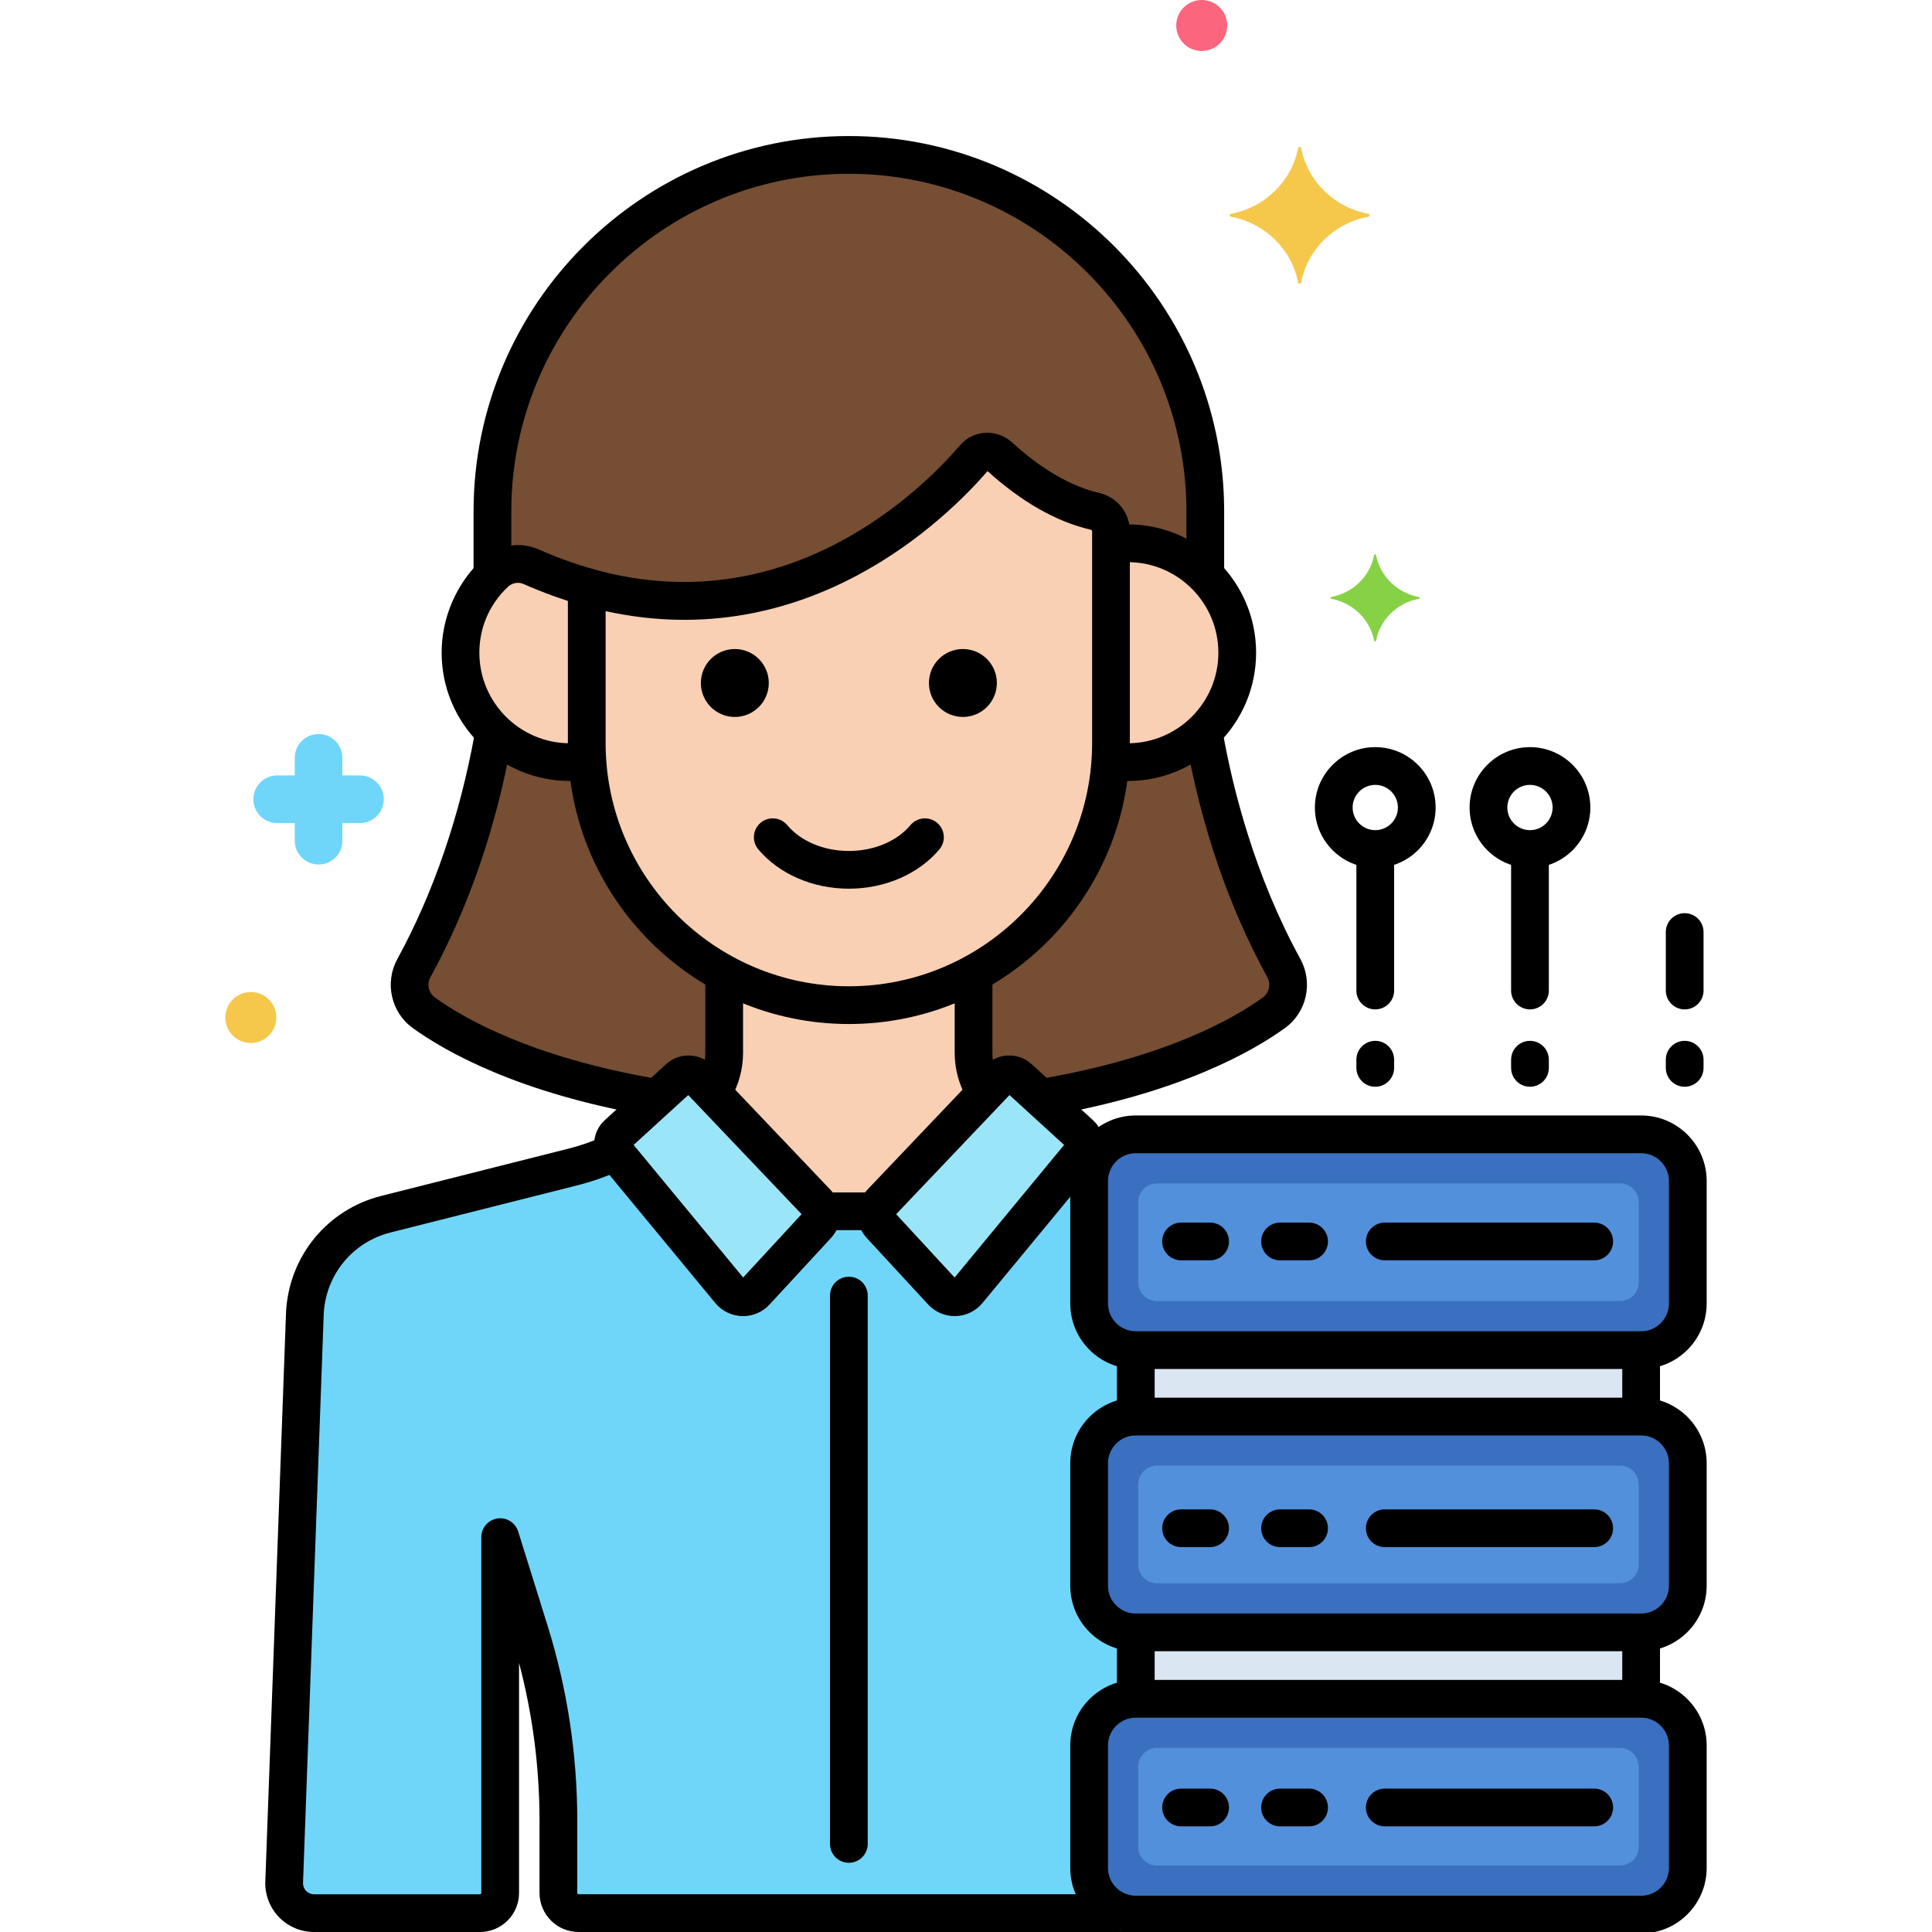 <?xml version="1.0" encoding="utf-8"?>
<!-- Generator: Adobe Illustrator 24.0.0, SVG Export Plug-In . SVG Version: 6.00 Build 0)  -->
<svg version="1.1" xmlns="http://www.w3.org/2000/svg" xmlns:xlink="http://www.w3.org/1999/xlink" x="0px" y="0px"
	 viewBox="0 0 256 256" style="enable-background:new 0 0 256 256;" xml:space="preserve">
<style type="text/css">
	.st0{fill:#3A70BF;}
	.st1{fill:#EDF4FC;}
	.st2{fill:#C7D7E5;}
	.st3{fill:#F9D0B4;}
	.st4{fill:#5B5D60;}
	.st5{fill:#5290DB;}
	.st6{fill:#70D6F9;}
	.st7{fill:#F5C84C;}
	.st8{fill:#FC657E;}
	.st9{fill:#87D147;}
	.st10{fill:#FCDD86;}
	.st11{fill:#9BE5F9;}
	.st12{fill:#B2E26D;}
	.st13{fill:#754E34;}
	.st14{fill:#FCA265;}
	.st15{fill:#818182;}
	.st16{fill:#F94EED;}
	.st17{fill:#FFC197;}
	.st18{fill:#3CAADC;}
	.st19{fill:#DAE6F1;}
	.st20{fill:#57AF12;}
	.st21{fill:#EF4460;}
	.st22{fill:#FFF0CA;}
	.st23{fill:#F98FA6;}
	.st24{fill:#EDB311;}
	.st25{fill:#FC8C48;}
	.st26{fill:#FCB9CB;}
	.st27{fill:#96BC71;}
	.st28{fill:#78A352;}
	.st29{fill:#B8DD90;}
	.st30{fill:#6FAFEF;}
	.st31{fill:#29589F;}
	.st32{fill:#414344;}
	.st33{fill:#9B6B4B;}
	.st34{fill:#73B1EF;}
</style>
<g id="Layer_1">
</g>
<g id="Layer_2">
</g>
<g id="Layer_3">
</g>
<g id="Layer_4">
</g>
<g id="Layer_5">
</g>
<g id="Layer_6">
</g>
<g id="Layer_7">
</g>
<g id="Layer_8">
</g>
<g id="Layer_9">
</g>
<g id="Layer_10">
</g>
<g id="Layer_11">
</g>
<g id="Layer_12">
</g>
<g id="Layer_13">
</g>
<g id="Layer_14">
</g>
<g id="Layer_15">
</g>
<g id="Layer_16">
</g>
<g id="Layer_17">
</g>
<g id="Layer_18">
</g>
<g id="Layer_19">
</g>
<g id="Layer_20">
</g>
<g id="Layer_21">
</g>
<g id="Layer_22">
</g>
<g id="Layer_23">
</g>
<g id="Layer_24">
</g>
<g id="Layer_25">
</g>
<g id="Layer_26">
</g>
<g id="Layer_27">
</g>
<g id="Layer_28">
</g>
<g id="Layer_29">
</g>
<g id="Layer_30">
</g>
<g id="Layer_31">
</g>
<g id="Layer_32">
</g>
<g id="Layer_33">
</g>
<g id="Layer_34">
</g>
<g id="Layer_35">
</g>
<g id="Layer_36">
</g>
<g id="Layer_37">
</g>
<g id="Layer_38">
</g>
<g id="Layer_39">
</g>
<g id="Layer_40">
</g>
<g id="Layer_41">
</g>
<g id="Layer_42">
</g>
<g id="Layer_43">
</g>
<g id="Layer_44">
</g>
<g id="Layer_45">
</g>
<g id="Layer_46">
</g>
<g id="Layer_47">
</g>
<g id="Layer_48">
</g>
<g id="Layer_49">
</g>
<g id="Layer_50">
</g>
<g id="Layer_51">
</g>
<g id="Layer_52">
</g>
<g id="Layer_53">
</g>
<g id="Layer_54">
</g>
<g id="Layer_55">
</g>
<g id="Layer_56">
</g>
<g id="Layer_57">
</g>
<g id="Layer_58">
</g>
<g id="Layer_59">
</g>
<g id="Layer_60">
</g>
<g id="Layer_61">
</g>
<g id="Layer_62">
</g>
<g id="Layer_63">
</g>
<g id="Layer_64">
</g>
<g id="Layer_65">
</g>
<g id="Layer_66">
</g>
<g id="Layer_67">
</g>
<g id="Layer_68">
</g>
<g id="Layer_69">
</g>
<g id="Layer_70">
</g>
<g id="Layer_71">
</g>
<g id="Layer_72">
	<g>
		<g>
			<g>
				<path class="st3" d="M149.44,71.985c-0.759,0-1.502,0.064-2.229,0.177c0,3.696,0,20.799,0,26.293v0v0
					c0,0.783-0.036,1.558-0.088,2.329c0.756,0.122,1.526,0.202,2.316,0.202c8.009,0,14.501-6.492,14.501-14.501
					C163.941,78.477,157.448,71.985,149.44,71.985z"/>
			</g>
		</g>
		<g>
			<g>
				<path class="st3" d="M129.092,60.642c-5.29,6.174-24.047,24.906-51.344,17.13v20.684c0,19.102,15.629,34.732,34.732,34.732l0,0
					c19.102,0,34.732-15.629,34.732-34.732v-28.06c0-1.276-0.893-2.358-2.136-2.646c-3.515-0.814-7.782-2.85-12.673-7.294
					C131.434,59.577,129.942,59.649,129.092,60.642z"/>
			</g>
		</g>
		<g>
			<g>
				<path class="st3" d="M77.748,77.771c-2.385-0.679-4.834-1.559-7.346-2.668c-1.619-0.715-3.511-0.386-4.803,0.825
					c-2.817,2.641-4.581,6.39-4.581,10.557c0,8.008,6.492,14.501,14.501,14.501c0.79,0,1.56-0.08,2.316-0.202
					c-0.052-0.771-0.088-1.546-0.088-2.329V77.771z"/>
			</g>
		</g>
		<g>
			<g>
				<g>
					<path class="st13" d="M65.599,75.929c1.291-1.211,3.183-1.54,4.803-0.825c2.512,1.109,4.961,1.988,7.346,2.668
						c27.297,7.776,46.055-10.956,51.344-17.13c0.85-0.992,2.342-1.065,3.309-0.186c4.892,4.445,9.159,6.48,12.673,7.294
						c1.243,0.288,2.136,1.37,2.136,2.646v1.766c0.727-0.113,1.47-0.177,2.229-0.177c4.012,0,7.643,1.63,10.268,4.263v-8.494
						c0-25.976-21.253-47.229-47.229-47.229c-25.976,0-47.229,21.253-47.229,47.229v8.535
						C65.369,76.171,65.477,76.043,65.599,75.929z"/>
				</g>
			</g>
		</g>
		<g>
			<g>
				<path class="st11" d="M143.128,150.265l-8.134-7.427c-0.753-0.687-1.917-0.646-2.619,0.092l-15.687,16.491
					c-0.77,0.81-0.78,2.078-0.022,2.899l8.157,8.837c0.936,1.014,2.552,0.97,3.431-0.094l15.054-18.223
					C143.944,152.071,143.865,150.938,143.128,150.265z"/>
			</g>
		</g>
		<g>
			<g>
				<path class="st11" d="M81.831,150.265l8.134-7.427c0.753-0.687,1.917-0.646,2.619,0.092l15.687,16.491
					c0.77,0.81,0.78,2.078,0.022,2.899l-8.157,8.837c-0.936,1.014-2.552,0.97-3.431-0.094L81.65,152.84
					C81.014,152.071,81.094,150.938,81.831,150.265z"/>
			</g>
		</g>
		<g>
			<g>
				<path class="st13" d="M170.112,128.268c-6.1-11.129-9.132-22.635-10.64-31.327c-2.606,2.5-6.136,4.046-10.032,4.046
					c-0.79,0-1.56-0.081-2.316-0.202c-0.816,12.152-7.945,22.646-18.124,28.194v10.533c0,1.92,0.582,3.744,1.6,5.285l1.775-1.866
					c0.702-0.738,1.866-0.779,2.619-0.092l2.903,2.65c17.002-2.853,26.491-8.102,30.912-11.299
					C170.684,132.834,171.224,130.297,170.112,128.268z"/>
			</g>
		</g>
		<g>
			<g>
				<path class="st13" d="M89.965,142.838c0.753-0.687,1.917-0.646,2.619,0.092l1.775,1.866c1.018-1.542,1.6-3.365,1.6-5.285
					v-10.533c-10.179-5.548-17.308-16.042-18.124-28.194c-0.756,0.122-1.526,0.202-2.316,0.202c-3.897,0-7.427-1.545-10.032-4.046
					c-1.508,8.692-4.54,20.198-10.64,31.327c-1.112,2.029-0.572,4.566,1.303,5.921c4.422,3.197,13.91,8.446,30.912,11.299
					L89.965,142.838z"/>
			</g>
		</g>
		<g>
			<g>
				<path class="st6" d="M144.316,247.513V231.28c0-3.399,2.781-6.181,6.181-6.181h0.004v-8.802h-0.004
					c-3.399,0-6.181-2.781-6.181-6.181v-16.233c0-3.399,2.781-6.181,6.181-6.181h0.004v-8.802h-0.004
					c-3.399,0-6.181-2.781-6.181-6.181v-16.233c0-1.136,0.316-2.2,0.857-3.118c-0.58-0.232-1.155-0.476-1.721-0.742
					c-0.045,0.073-0.088,0.146-0.143,0.213l-15.054,18.224c-0.879,1.064-2.495,1.108-3.431,0.094l-8.157-8.836
					c-0.468-0.508-0.642-1.186-0.526-1.821h-7.323c0.116,0.635-0.057,1.313-0.526,1.821l-8.157,8.836
					c-0.936,1.014-2.552,0.97-3.431-0.094L81.65,152.84c-0.056-0.067-0.099-0.14-0.143-0.213c-1.775,0.837-3.624,1.509-5.529,1.988
					l-24.833,6.269c-6.044,1.521-10.396,6.796-10.743,13.019l-2.744,75.418c-0.127,2.269,1.68,4.179,3.953,4.179H63.6
					c1.478,0,2.677-1.198,2.677-2.677v-47.143l3.883,12.438c2.539,8.133,3.83,16.604,3.83,25.125v9.58
					c0,1.479,1.198,2.677,2.677,2.677h30.345h10.936h30.345c0.173,0,0.34-0.02,0.504-0.051
					C146.218,252.706,144.316,250.323,144.316,247.513z"/>
			</g>
		</g>
		<g>
			<g>
				<path class="st3" d="M108.818,160.5h7.323c0.072-0.393,0.253-0.769,0.547-1.078l13.906-14.619
					c-1.014-1.545-1.595-3.371-1.595-5.291v-10.533c-4.92,2.682-10.551,4.208-16.52,4.208c-5.97,0-11.6-1.526-16.52-4.208v10.533
					c0,1.92-0.581,3.746-1.595,5.291l13.906,14.619C108.565,159.731,108.746,160.107,108.818,160.5z"/>
			</g>
		</g>
		<g>
			<g>
				<path class="st0" d="M217.462,225.099h-66.966c-3.399,0-6.181,2.781-6.181,6.181v16.233c0,3.4,2.781,6.181,6.181,6.181h66.966
					c3.399,0,6.181-2.781,6.181-6.181V231.28C223.643,227.88,220.862,225.099,217.462,225.099z"/>
			</g>
		</g>
		<g>
			<g>
				<path class="st0" d="M217.462,187.703h-66.966c-3.399,0-6.181,2.781-6.181,6.181v16.233c0,3.4,2.781,6.181,6.181,6.181h66.966
					c3.399,0,6.181-2.781,6.181-6.181v-16.233C223.643,190.484,220.862,187.703,217.462,187.703z"/>
			</g>
		</g>
		<g>
			<g>
				<path class="st0" d="M217.462,150.306h-66.966c-3.399,0-6.181,2.781-6.181,6.181v16.233c0,3.4,2.781,6.181,6.181,6.181h66.966
					c3.399,0,6.181-2.781,6.181-6.181v-16.233C223.643,153.087,220.862,150.306,217.462,150.306z"/>
			</g>
		</g>
		<g>
			<g>
				<rect x="150.5" y="216.297" class="st19" width="66.959" height="8.802"/>
			</g>
		</g>
		<g>
			<g>
				<rect x="150.5" y="178.901" class="st19" width="66.959" height="8.802"/>
			</g>
		</g>
		<g>
			<g>
				<path d="M112.479,117.757c-4.776,0-9.262-1.949-11.999-5.214c-0.887-1.059-0.748-2.636,0.31-3.522
					c1.06-0.887,2.636-0.748,3.522,0.31c1.798,2.146,4.852,3.427,8.167,3.427c3.315,0,6.368-1.281,8.167-3.427
					c0.886-1.058,2.464-1.196,3.522-0.31c1.058,0.888,1.196,2.464,0.309,3.522C121.741,115.808,117.255,117.757,112.479,117.757z"/>
			</g>
		</g>
		<g>
			<g>
				<circle cx="127.59" cy="90.5" r="4.5"/>
			</g>
		</g>
		<g>
			<g>
				<circle cx="97.369" cy="90.5" r="4.5"/>
			</g>
		</g>
		<g>
			<g>
				<path d="M149.44,103.486c-0.513,0-1.027-0.026-1.574-0.082c-1.374-0.139-2.375-1.365-2.236-2.738s1.369-2.375,2.739-2.236
					c0.352,0.035,0.709,0.057,1.071,0.057c6.617,0,12-5.383,12-12s-5.383-12.001-12-12.001c-0.343,0-0.682,0.017-1.017,0.046
					c-1.374,0.122-2.589-0.895-2.711-2.27c-0.122-1.375,0.894-2.589,2.27-2.711c0.48-0.043,0.966-0.065,1.458-0.065
					c9.374,0,17,7.627,17,17.001S158.814,103.486,149.44,103.486z"/>
			</g>
		</g>
		<g>
			<g>
				<path d="M112.479,135.687c-20.53,0-37.232-16.702-37.232-37.231V77.771c0-0.784,0.368-1.522,0.994-1.995
					c0.626-0.472,1.438-0.624,2.191-0.409c25.918,7.384,43.875-10.649,48.761-16.353h0c0.85-0.991,2.034-1.581,3.335-1.662
					c1.283-0.085,2.59,0.376,3.554,1.254c3.951,3.59,7.839,5.847,11.556,6.708c2.397,0.556,4.072,2.646,4.072,5.081v28.06
					C149.711,118.984,133.009,135.687,112.479,135.687z M80.248,80.979v17.477c0,17.772,14.459,32.231,32.232,32.231
					c17.772,0,32.231-14.459,32.231-32.231v-28.06c0-0.113-0.101-0.187-0.201-0.21c-4.515-1.046-9.109-3.656-13.657-7.759
					C125.496,68.626,107.064,86.862,80.248,80.979z"/>
			</g>
		</g>
		<g>
			<g>
				<path d="M75.519,103.486c-9.375,0-17.001-7.626-17.001-17c0-4.668,1.958-9.181,5.371-12.382c2.03-1.902,4.981-2.41,7.522-1.288
					c2.328,1.028,4.69,1.887,7.021,2.551c1.328,0.379,2.098,1.762,1.719,3.09c-0.378,1.328-1.763,2.1-3.089,1.719
					c-2.552-0.728-5.133-1.665-7.671-2.785c-0.7-0.312-1.518-0.167-2.082,0.361c-2.445,2.293-3.792,5.395-3.792,8.734
					c0,6.617,5.384,12,12.001,12c0.375,0,0.752-0.021,1.155-0.066c1.376-0.142,2.607,0.839,2.759,2.212
					c0.151,1.372-0.839,2.607-2.211,2.759C76.644,103.454,76.07,103.486,75.519,103.486z"/>
			</g>
		</g>
		<g>
			<g>
				<g>
					<path d="M65.25,78.512c-1.381,0-2.5-1.119-2.5-2.5v-8.257c0-27.42,22.308-49.729,49.729-49.729
						c27.42,0,49.729,22.309,49.729,49.729v7.964c0,1.381-1.119,2.5-2.5,2.5s-2.5-1.119-2.5-2.5v-7.964
						c0-24.663-20.065-44.729-44.729-44.729S67.75,43.092,67.75,67.755v8.257C67.75,77.393,66.631,78.512,65.25,78.512z"/>
				</g>
			</g>
		</g>
		<g>
			<g>
				<path d="M126.498,174.391c-1.332,0-2.605-0.556-3.511-1.536l-8.157-8.838c-1.646-1.784-1.625-4.559,0.047-6.317l15.687-16.491
					c1.629-1.712,4.372-1.809,6.117-0.215l8.133,7.425c1.724,1.573,1.909,4.215,0.423,6.014l-15.054,18.224
					c-0.878,1.063-2.172,1.695-3.552,1.733C126.586,174.391,126.542,174.391,126.498,174.391z M118.745,160.887l7.744,8.39
					L141,151.708l-7.238-6.608L118.745,160.887z M141.439,152.109c0.001,0,0.002,0.001,0.003,0.002h0L141.439,152.109z"/>
			</g>
		</g>
		<g>
			<g>
				<path d="M98.461,174.391c-0.044,0-0.088,0-0.133-0.001c-1.378-0.039-2.673-0.671-3.552-1.734l-15.054-18.224
					c-1.486-1.799-1.3-4.44,0.422-6.013c0,0,0-0.001,0-0.001l8.134-7.426c1.745-1.591,4.488-1.495,6.116,0.215l15.688,16.492
					c1.673,1.759,1.693,4.533,0.047,6.317l-8.157,8.837C101.066,173.836,99.792,174.391,98.461,174.391z M83.958,151.708
					l14.513,17.568l7.744-8.39L91.197,145.1L83.958,151.708z M83.517,152.11c0,0,0.001-0.001,0.002-0.001L83.517,152.11
					L83.517,152.11z"/>
			</g>
		</g>
		<g>
			<g>
				<path d="M138.5,147.886c-1.194,0-2.25-0.857-2.46-2.074c-0.235-1.36,0.677-2.654,2.037-2.89
					c16.455-2.846,25.399-7.962,29.267-10.759c0.838-0.605,1.085-1.764,0.575-2.694c-5.121-9.342-8.767-20.001-10.837-31.682
					c-0.241-1.359,0.666-2.657,2.025-2.898c1.358-0.237,2.657,0.665,2.897,2.025c1.358,7.661,4.247,19.111,10.299,30.151
					c1.719,3.137,0.846,7.07-2.03,9.15c-4.218,3.049-13.898,8.615-31.344,11.634C138.785,147.874,138.642,147.886,138.5,147.886z"/>
			</g>
		</g>
		<g>
			<g>
				<path d="M86.409,147.877c-0.142,0-0.286-0.012-0.43-0.037c-17.419-3.021-27.083-8.58-31.293-11.625
					c-2.876-2.079-3.75-6.012-2.031-9.148c4.748-8.662,8.292-18.991,10.249-29.87c0.244-1.359,1.548-2.256,2.903-2.019
					c1.359,0.245,2.263,1.545,2.018,2.903c-2.081,11.567-5.709,22.128-10.785,31.388c-0.51,0.931-0.262,2.089,0.576,2.694
					c3.861,2.793,12.79,7.901,29.218,10.751c1.36,0.235,2.272,1.529,2.036,2.89C88.658,147.02,87.602,147.877,86.409,147.877z"/>
			</g>
		</g>
		<g>
			<g>
				<path d="M148.292,256H76.666c-2.854,0-5.177-2.322-5.177-5.177v-9.579c0-7.068-0.912-14.081-2.713-20.896v30.476
					c0,2.854-2.322,5.177-5.177,5.177H41.61c-1.768,0-3.478-0.736-4.692-2.021c-1.215-1.284-1.855-3.033-1.757-4.798l2.742-75.37
					c0.412-7.403,5.487-13.554,12.631-15.353l24.832-6.268c1.488-0.375,2.974-0.889,4.419-1.527c1.265-0.555,2.74,0.016,3.297,1.276
					c0.558,1.264-0.013,2.739-1.276,3.298c-1.703,0.752-3.458,1.358-5.217,1.801l-24.833,6.269
					c-5.012,1.262-8.571,5.575-8.858,10.733l-2.742,75.37c-0.033,0.595,0.233,0.962,0.395,1.133c0.161,0.17,0.513,0.456,1.06,0.456
					H63.6c0.098,0,0.177-0.079,0.177-0.177v-47.143c0-1.235,0.902-2.285,2.123-2.472c1.222-0.188,2.395,0.547,2.763,1.727
					l3.883,12.438c2.617,8.382,3.944,17.086,3.944,25.87v9.579c0,0.098,0.079,0.177,0.177,0.177h71.626
					c1.356-0.263,2.683,0.628,2.942,1.983c0.259,1.356-0.613,2.662-1.969,2.922C148.93,255.969,148.612,256,148.292,256z"/>
			</g>
		</g>
		<g>
			<g>
				<path d="M94.678,146.789c-0.421,0-0.847-0.106-1.239-0.33c-1.199-0.686-1.614-2.213-0.929-3.411
					c0.621-1.086,0.949-2.309,0.949-3.536v-9.615c0-1.381,1.119-2.5,2.5-2.5s2.5,1.119,2.5,2.5v9.615
					c0,2.097-0.557,4.179-1.609,6.019C96.389,146.337,95.545,146.789,94.678,146.789z"/>
			</g>
		</g>
		<g>
			<g>
				<path d="M130.378,146.954c-0.851,0-1.679-0.434-2.147-1.216c-1.132-1.893-1.731-4.045-1.731-6.227v-9.793
					c0-1.381,1.119-2.5,2.5-2.5s2.5,1.119,2.5,2.5v9.793c0,1.277,0.353,2.542,1.021,3.658c0.709,1.186,0.324,2.721-0.861,3.43
					C131.257,146.84,130.814,146.954,130.378,146.954z"/>
			</g>
		</g>
		<g>
			<g>
				<path d="M115.683,163h-6.5c-1.381,0-2.5-1.119-2.5-2.5s1.119-2.5,2.5-2.5h6.5c1.381,0,2.5,1.119,2.5,2.5
					S117.063,163,115.683,163z"/>
			</g>
		</g>
		<g>
			<g>
				<path d="M112.479,246.829c-1.381,0-2.5-1.119-2.5-2.5v-72.658c0-1.381,1.119-2.5,2.5-2.5s2.5,1.119,2.5,2.5v72.658
					C114.979,245.71,113.86,246.829,112.479,246.829z"/>
			</g>
		</g>
		<g>
			<g>
				<path d="M217.462,256.194h-66.966c-4.787,0-8.681-3.895-8.681-8.682V231.28c0-4.786,3.894-8.681,8.681-8.681h66.966
					c4.787,0,8.681,3.895,8.681,8.681v16.232C226.143,252.3,222.249,256.194,217.462,256.194z M150.496,227.6
					c-2.029,0-3.681,1.651-3.681,3.681v16.232c0,2.03,1.651,3.682,3.681,3.682h66.966c2.029,0,3.681-1.651,3.681-3.682V231.28
					c0-2.029-1.651-3.681-3.681-3.681H150.496z"/>
			</g>
		</g>
		<g>
			<g>
				<path d="M217.462,218.798h-66.966c-4.787,0-8.681-3.895-8.681-8.682v-16.232c0-4.787,3.894-8.682,8.681-8.682h66.966
					c4.787,0,8.681,3.895,8.681,8.682v16.232C226.143,214.903,222.249,218.798,217.462,218.798z M150.496,190.202
					c-2.029,0-3.681,1.651-3.681,3.682v16.232c0,2.03,1.651,3.682,3.681,3.682h66.966c2.029,0,3.681-1.651,3.681-3.682v-16.232
					c0-2.03-1.651-3.682-3.681-3.682H150.496z"/>
			</g>
		</g>
		<g>
			<g>
				<path d="M217.462,181.4h-66.966c-4.787,0-8.681-3.895-8.681-8.681v-16.232c0-4.787,3.894-8.682,8.681-8.682h66.966
					c4.787,0,8.681,3.895,8.681,8.682v16.232C226.143,177.506,222.249,181.4,217.462,181.4z M150.496,152.806
					c-2.029,0-3.681,1.651-3.681,3.682v16.232c0,2.029,1.651,3.681,3.681,3.681h66.966c2.029,0,3.681-1.651,3.681-3.681v-16.232
					c0-2.03-1.651-3.682-3.681-3.682H150.496z"/>
			</g>
		</g>
		<g>
			<g>
				<path d="M217.459,227.094c-1.381,0-2.5-1.119-2.5-2.5v-7.75c0-1.381,1.119-2.5,2.5-2.5s2.5,1.119,2.5,2.5v7.75
					C219.959,225.975,218.84,227.094,217.459,227.094z"/>
			</g>
		</g>
		<g>
			<g>
				<path d="M150.5,227.208c-1.381,0-2.5-1.119-2.5-2.5v-7.938c0-1.381,1.119-2.5,2.5-2.5s2.5,1.119,2.5,2.5v7.938
					C153,226.089,151.881,227.208,150.5,227.208z"/>
			</g>
		</g>
		<g>
			<g>
				<path d="M150.5,189.563c-1.381,0-2.5-1.119-2.5-2.5v-7.688c0-1.381,1.119-2.5,2.5-2.5s2.5,1.119,2.5,2.5v7.688
					C153,188.443,151.881,189.563,150.5,189.563z"/>
			</g>
		</g>
		<g>
			<g>
				<path d="M217.459,189.5c-1.381,0-2.5-1.119-2.5-2.5v-7.604c0-1.381,1.119-2.5,2.5-2.5s2.5,1.119,2.5,2.5V187
					C219.959,188.381,218.84,189.5,217.459,189.5z"/>
			</g>
		</g>
		<g>
			<g>
				<path d="M202.729,133.75c-1.381,0-2.5-1.119-2.5-2.5V113.5c0-1.381,1.119-2.5,2.5-2.5s2.5,1.119,2.5,2.5v17.75
					C205.229,132.631,204.11,133.75,202.729,133.75z"/>
			</g>
		</g>
		<g>
			<g>
				<path d="M202.729,144c-1.381,0-2.5-1.119-2.5-2.5v-1.083c0-1.381,1.119-2.5,2.5-2.5s2.5,1.119,2.5,2.5v1.083
					C205.229,142.881,204.11,144,202.729,144z"/>
			</g>
		</g>
		<g>
			<g>
				<path d="M202.729,115c-4.411,0-8-3.589-8-8s3.589-8,8-8s8,3.589,8,8S207.141,115,202.729,115z M202.729,104
					c-1.654,0-3,1.346-3,3s1.346,3,3,3s3-1.346,3-3S204.384,104,202.729,104z"/>
			</g>
		</g>
		<g>
			<g>
				<path d="M223.229,133.75c-1.381,0-2.5-1.119-2.5-2.5v-7.75c0-1.381,1.119-2.5,2.5-2.5s2.5,1.119,2.5,2.5v7.75
					C225.729,132.631,224.61,133.75,223.229,133.75z"/>
			</g>
		</g>
		<g>
			<g>
				<path d="M223.229,144c-1.381,0-2.5-1.119-2.5-2.5v-1.083c0-1.381,1.119-2.5,2.5-2.5s2.5,1.119,2.5,2.5v1.083
					C225.729,142.881,224.61,144,223.229,144z"/>
			</g>
		</g>
		<g>
			<g>
				<path d="M182.229,133.75c-1.381,0-2.5-1.119-2.5-2.5V113.5c0-1.381,1.119-2.5,2.5-2.5s2.5,1.119,2.5,2.5v17.75
					C184.729,132.631,183.61,133.75,182.229,133.75z"/>
			</g>
		</g>
		<g>
			<g>
				<path d="M182.229,144c-1.381,0-2.5-1.119-2.5-2.5v-1.083c0-1.381,1.119-2.5,2.5-2.5s2.5,1.119,2.5,2.5v1.083
					C184.729,142.881,183.61,144,182.229,144z"/>
			</g>
		</g>
		<g>
			<g>
				<path d="M182.229,115c-4.411,0-8-3.589-8-8s3.589-8,8-8s8,3.589,8,8S186.641,115,182.229,115z M182.229,104
					c-1.654,0-3,1.346-3,3s1.346,3,3,3s3-1.346,3-3S183.884,104,182.229,104z"/>
			</g>
		</g>
		<g>
			<g>
				<path class="st7" d="M181.301,28.33c-4.498-0.838-8.043-4.31-8.898-8.716c-0.043-0.221-0.352-0.221-0.395,0
					c-0.855,4.406-4.4,7.879-8.898,8.716c-0.226,0.042-0.226,0.345,0,0.387c4.498,0.838,8.043,4.31,8.898,8.717
					c0.043,0.221,0.352,0.221,0.395,0c0.855-4.406,4.4-7.879,8.898-8.717C181.527,28.675,181.527,28.373,181.301,28.33z"/>
			</g>
		</g>
		<g>
			<g>
				<path class="st9" d="M187.994,79.101c-2.862-0.533-5.118-2.743-5.663-5.547c-0.027-0.141-0.224-0.141-0.251,0
					c-0.544,2.804-2.8,5.014-5.663,5.547c-0.144,0.027-0.144,0.219,0,0.246c2.862,0.533,5.118,2.743,5.663,5.547
					c0.027,0.141,0.224,0.141,0.251,0c0.544-2.804,2.8-5.014,5.663-5.547C188.138,79.32,188.138,79.128,187.994,79.101z"/>
			</g>
		</g>
		<g>
			<g>
				<path class="st6" d="M36.726,102.75h2.33v-2.33c0-1.744,1.413-3.157,3.157-3.157s3.157,1.413,3.157,3.157v2.33h2.329
					c1.744,0,3.157,1.413,3.157,3.157s-1.413,3.157-3.157,3.157H45.37v2.33c0,1.744-1.413,3.157-3.157,3.157
					s-3.157-1.413-3.157-3.157v-2.33h-2.33c-1.744,0-3.157-1.413-3.157-3.157S34.982,102.75,36.726,102.75z"/>
			</g>
		</g>
		<g>
			<g>
				<circle class="st7" cx="33.234" cy="134.825" r="3.377"/>
			</g>
		</g>
		<g>
			<g>
				<circle class="st8" cx="159.234" cy="3.377" r="3.377"/>
			</g>
		</g>
		<g>
			<g>
				<g>
					<path class="st5" d="M214.643,231.6h-61.327c-1.381,0-2.5,1.119-2.5,2.5v10.595c0,1.381,1.119,2.5,2.5,2.5h61.327
						c1.381,0,2.5-1.119,2.5-2.5V234.1C217.143,232.719,216.024,231.6,214.643,231.6z"/>
				</g>
			</g>
			<g>
				<g>
					<path class="st5" d="M214.643,194.202h-61.327c-1.381,0-2.5,1.119-2.5,2.5v10.596c0,1.381,1.119,2.5,2.5,2.5h61.327
						c1.381,0,2.5-1.119,2.5-2.5v-10.596C217.143,195.321,216.024,194.202,214.643,194.202z"/>
				</g>
			</g>
			<g>
				<g>
					<path class="st5" d="M214.643,156.806h-61.327c-1.381,0-2.5,1.119-2.5,2.5V169.9c0,1.381,1.119,2.5,2.5,2.5h61.327
						c1.381,0,2.5-1.119,2.5-2.5v-10.595C217.143,157.925,216.024,156.806,214.643,156.806z"/>
				</g>
			</g>
		</g>
		<g>
			<g>
				<path d="M160.345,167h-3.846c-1.381,0-2.5-1.119-2.5-2.5s1.119-2.5,2.5-2.5h3.846c1.381,0,2.5,1.119,2.5,2.5
					S161.726,167,160.345,167z"/>
			</g>
		</g>
		<g>
			<g>
				<path d="M173.46,167h-3.846c-1.381,0-2.5-1.119-2.5-2.5s1.119-2.5,2.5-2.5h3.846c1.381,0,2.5,1.119,2.5,2.5
					S174.841,167,173.46,167z"/>
			</g>
		</g>
		<g>
			<g>
				<path d="M211.242,167H183.49c-1.381,0-2.5-1.119-2.5-2.5s1.119-2.5,2.5-2.5h27.751c1.381,0,2.5,1.119,2.5,2.5
					S212.623,167,211.242,167z"/>
			</g>
		</g>
		<g>
			<g>
				<path d="M160.345,205h-3.846c-1.381,0-2.5-1.119-2.5-2.5s1.119-2.5,2.5-2.5h3.846c1.381,0,2.5,1.119,2.5,2.5
					S161.726,205,160.345,205z"/>
			</g>
		</g>
		<g>
			<g>
				<path d="M173.46,205h-3.846c-1.381,0-2.5-1.119-2.5-2.5s1.119-2.5,2.5-2.5h3.846c1.381,0,2.5,1.119,2.5,2.5
					S174.841,205,173.46,205z"/>
			</g>
		</g>
		<g>
			<g>
				<path d="M211.242,205H183.49c-1.381,0-2.5-1.119-2.5-2.5s1.119-2.5,2.5-2.5h27.751c1.381,0,2.5,1.119,2.5,2.5
					S212.623,205,211.242,205z"/>
			</g>
		</g>
		<g>
			<g>
				<path d="M160.345,242h-3.846c-1.381,0-2.5-1.119-2.5-2.5s1.119-2.5,2.5-2.5h3.846c1.381,0,2.5,1.119,2.5,2.5
					S161.726,242,160.345,242z"/>
			</g>
		</g>
		<g>
			<g>
				<path d="M173.46,242h-3.846c-1.381,0-2.5-1.119-2.5-2.5s1.119-2.5,2.5-2.5h3.846c1.381,0,2.5,1.119,2.5,2.5
					S174.841,242,173.46,242z"/>
			</g>
		</g>
		<g>
			<g>
				<path d="M211.242,242H183.49c-1.381,0-2.5-1.119-2.5-2.5s1.119-2.5,2.5-2.5h27.751c1.381,0,2.5,1.119,2.5,2.5
					S212.623,242,211.242,242z"/>
			</g>
		</g>
	</g>
</g>
<g id="Layer_73">
</g>
<g id="Layer_74">
</g>
<g id="Layer_75">
</g>
<g id="Layer_76">
</g>
<g id="Layer_77">
</g>
<g id="Layer_78">
</g>
<g id="Layer_79">
</g>
<g id="Layer_80">
</g>
</svg>
